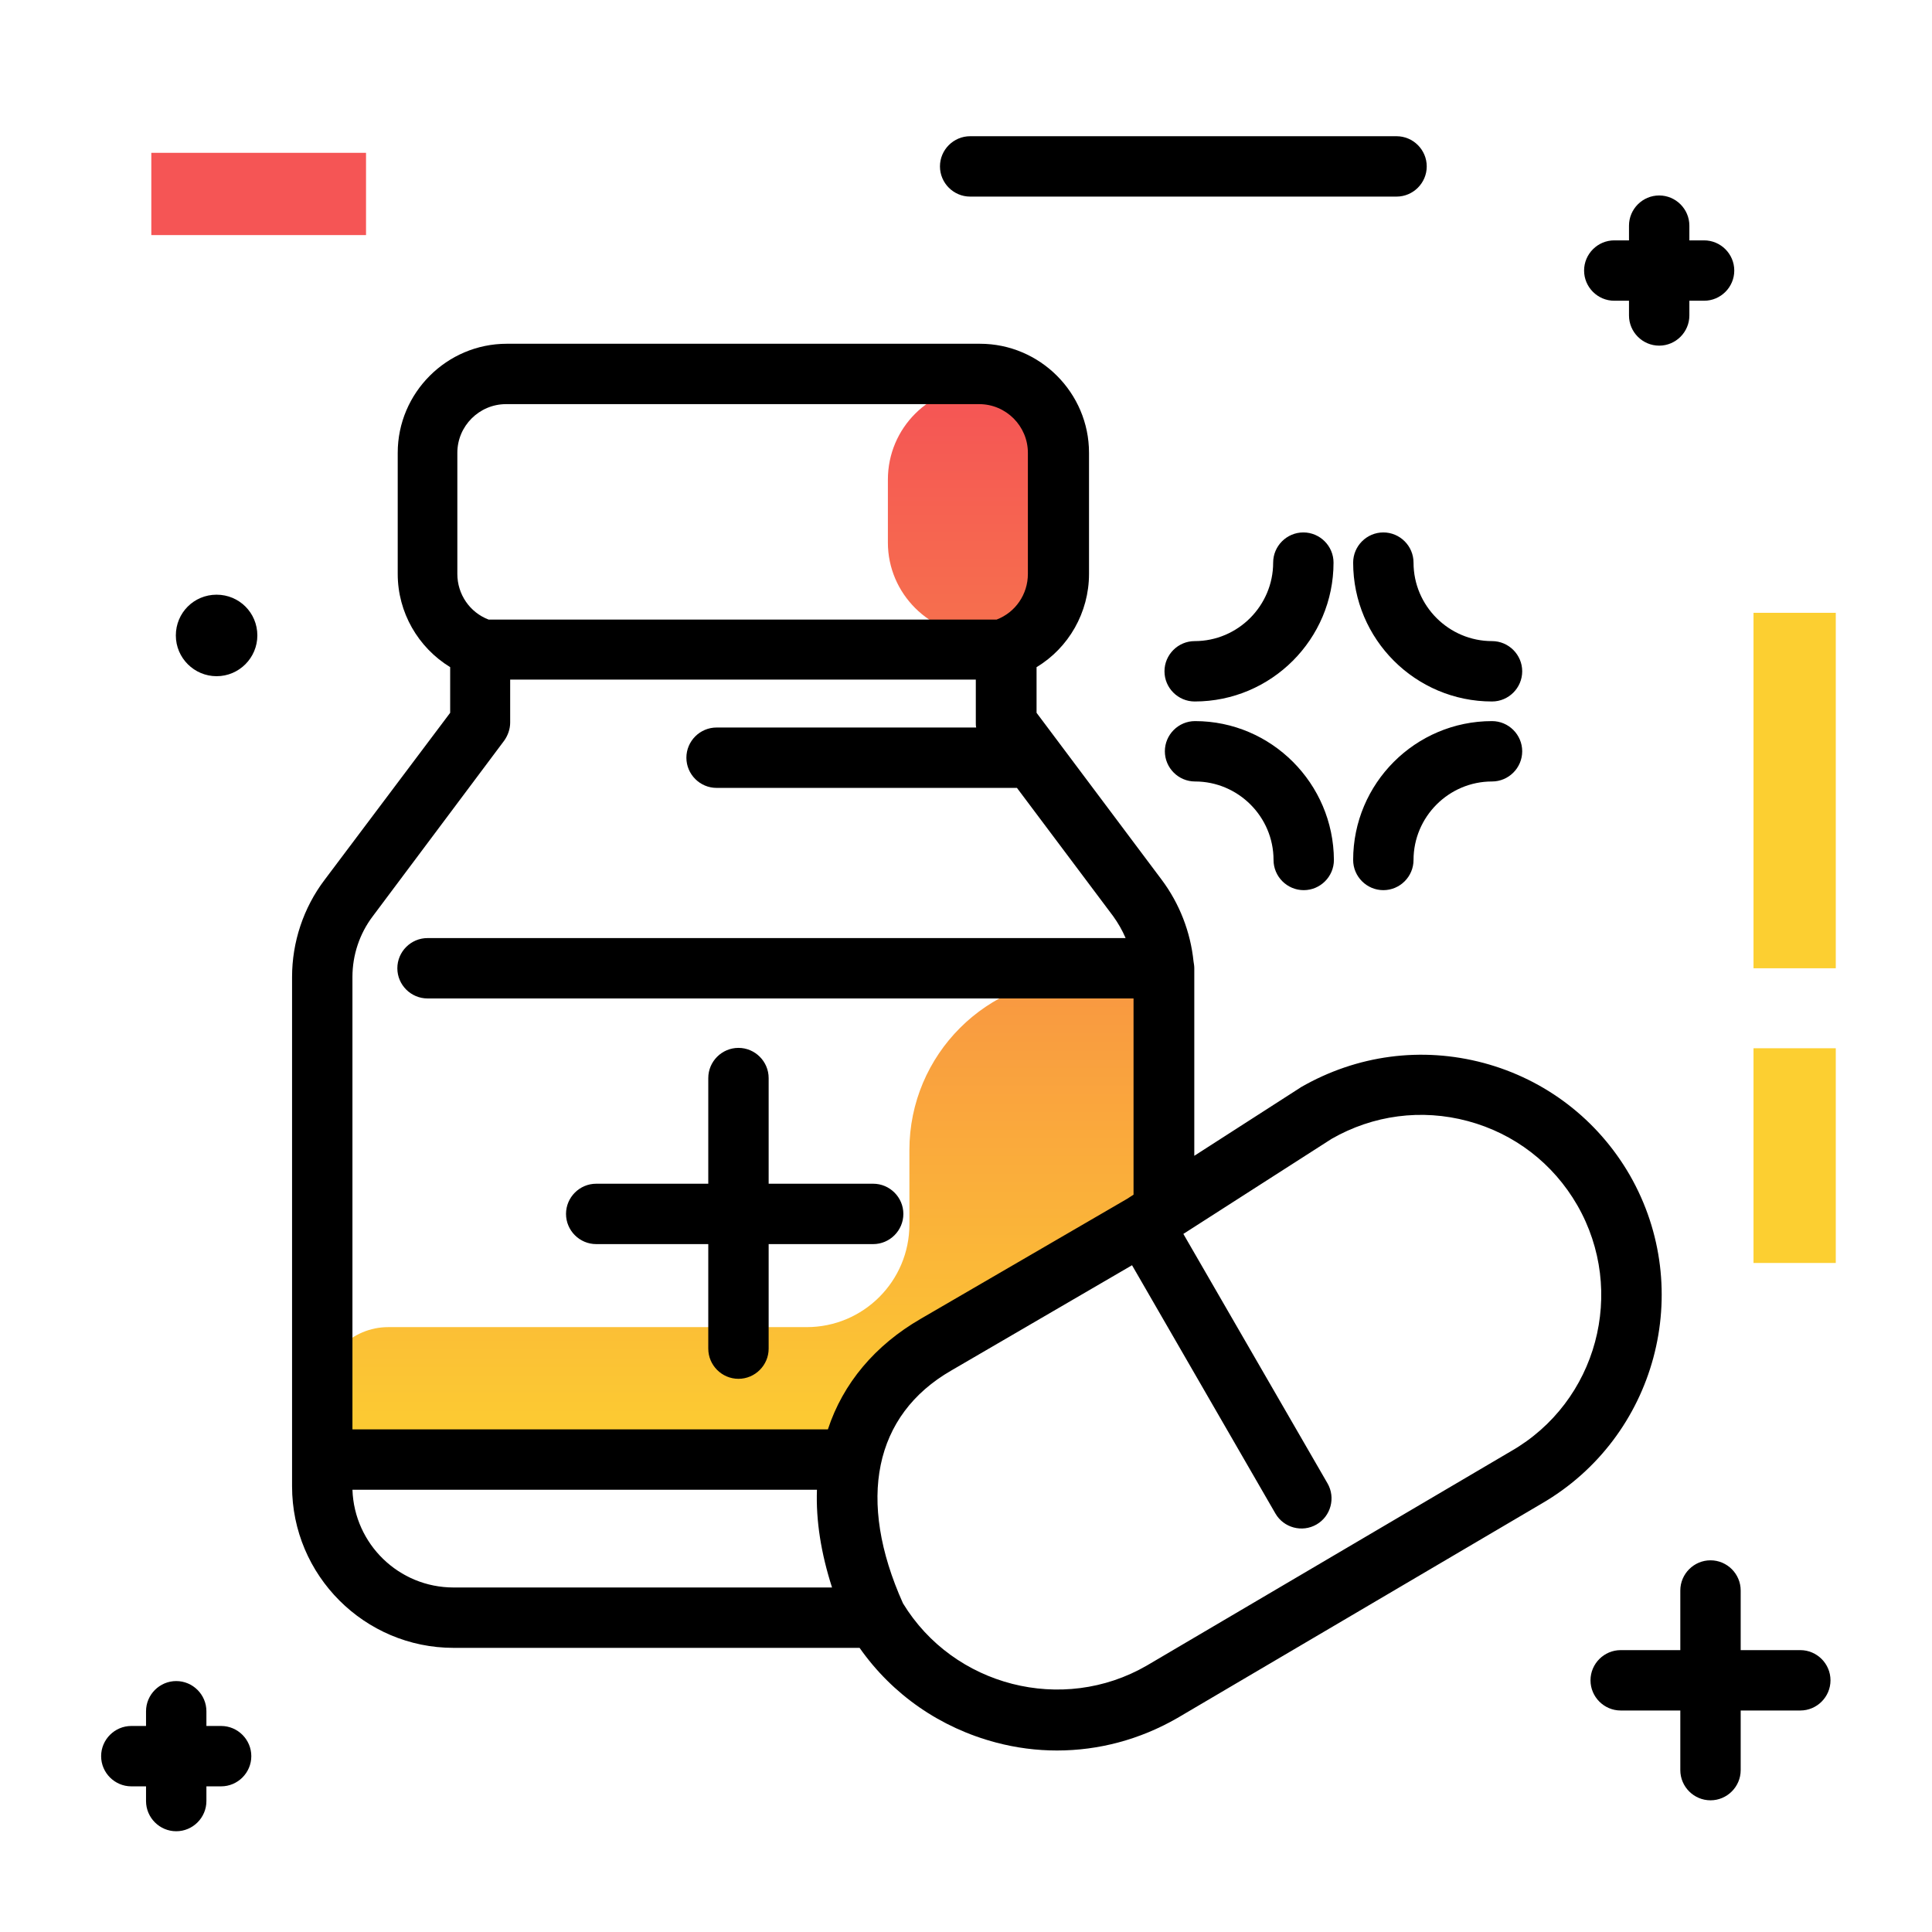 <svg version="1.1" id="Layer_1" xmlns="http://www.w3.org/2000/svg" xmlns:xlink="http://www.w3.org/1999/xlink" x="0px" y="0px" viewBox="0 0 512 512" enable-background="new 0 0 512 512" xml:space="preserve">
<linearGradient id="SVGID_1_" gradientUnits="userSpaceOnUse" x1="196.855" y1="389.042" x2="196.855" y2="105.014" class="gradient-element">
	<stop offset="0" class="primary-color-gradient" style="stop-color: #FCCF31"></stop>
	<stop offset="1" class="secondary-color-gradient" style="stop-color: #F55555"></stop>
</linearGradient>
<path fill="url(#SVGID_1_)" d="M308.4,277.6v45.4l-70,40.6l-17.8,23.3H102.9c-9.7,0-17.6-7.9-17.6-17.6v0c0-9.7,7.9-17.6,17.6-17.6
	h110.9c15,0,27.2-12.2,27.2-27.2v-19.7c0-25.3,20.5-45.8,45.8-45.8h3C300.1,259,308.4,267.3,308.4,277.6z M260,168.4h19.3v-66H260
	c-13.6,0-24.7,11-24.7,24.7v16.7C235.3,157.3,246.4,168.4,260,168.4z"></path>
<path d="M239.4,321.7c0,4.4-3.6,8-8,8h-27.7v27.7c0,4.4-3.6,8-8,8s-8-3.6-8-8v-27.7H158c-4.4,0-8-3.6-8-8s3.6-8,8-8h29.7v-28
	c0-4.4,3.6-8,8-8s8,3.6,8,8v28h27.7C235.8,313.7,239.4,317.3,239.4,321.7z M408.5,398.5L312,455.3c-9.9,5.7-20.8,8.6-31.9,8.6
	c-5.4,0-10.8-0.7-16.1-2.1c-14.8-3.9-27.5-12.7-36.2-25.1H120.2c-23.6,0-42.8-19.2-42.8-42.8v-135c0-9.2,3-18.3,8.6-25.7l33.3-44.3
	v-12.1c-8.5-5.2-13.9-14.5-13.9-24.7V120c0-15.9,13-28.9,28.9-28.9h125.4c15.9,0,28.9,13,28.9,28.9v32.1c0,10.2-5.4,19.6-13.9,24.7
	v12.1l33.2,44.3c4.7,6.3,7.6,13.8,8.4,21.6c0.1,0.6,0.2,1.2,0.2,1.8c0,0.2,0,0.5,0,0.7c0,0.5,0,1.1,0,1.6v47.4l28-18
	c0.1-0.1,0.2-0.1,0.3-0.2c14.8-8.5,31.9-10.8,48.4-6.4c16.4,4.4,30.2,15,38.7,29.7C449.4,341.9,438.9,380.9,408.5,398.5z
	 M121.2,152.1c0,5.4,3.3,10.2,8.3,12.1h134.6c5-1.9,8.3-6.7,8.3-12.1V120c0-7.1-5.8-12.9-12.9-12.9H134.1c-7.1,0-12.9,5.8-12.9,12.9
	V152.1z M220.5,420.7c-2.9-9-4.3-17.7-4-25.9H93.4c0.5,14.4,12.3,25.9,26.8,25.9H220.5z M244,349.5l54.7-31.8l1.7-1.1v-52H113.3
	c-4.4,0-8-3.6-8-8s3.6-8,8-8h185c-0.9-2.1-2-4-3.3-5.8l-25.5-34h-79.6c-4.4,0-8-3.6-8-8s3.6-8,8-8h68.8c-0.1-0.4-0.1-0.9-0.1-1.3
	v-11.4H135.2v11.4c0,1.7-0.6,3.4-1.6,4.8l-34.8,46.5c-3.5,4.6-5.4,10.3-5.4,16.1v119.9h126C223.4,366.6,231.9,356.5,244,349.5z
	 M418,319.4c-6.4-11.1-16.7-19-29-22.3c-12.3-3.3-25.1-1.6-36.1,4.7l-39.3,25.2l38.2,66.1c2.2,3.8,0.9,8.7-2.9,10.9
	c-3.8,2.2-8.7,0.9-10.9-2.9l-38-65.8l-47.9,27.9c-20.5,11.8-25.1,34.3-12.8,61.7c13.4,22,42.3,29.4,64.6,16.5l96.5-56.8
	C423.3,371.5,431.1,342.2,418,319.4z"></path>
<path d="M68.2,168.4c0,5.9-4.8,10.8-10.8,10.8c-5.9,0-10.8-4.8-10.8-10.8s4.8-10.8,10.8-10.8C63.4,157.6,68.2,162.4,68.2,168.4z
	 M477.1,437.3h-15.8v-15.8c0-4.4-3.6-8-8-8s-8,3.6-8,8v15.8h-15.8c-4.4,0-8,3.6-8,8s3.6,8,8,8h15.8v15.8c0,4.4,3.6,8,8,8s8-3.6,8-8
	v-15.8h15.8c4.4,0,8-3.6,8-8S481.5,437.3,477.1,437.3z M345.4,141.1c-4.4,0-8,3.6-8,8c0,11.4-9.3,20.8-20.8,20.8c-4.4,0-8,3.6-8,8
	s3.6,8,8,8c20.3,0,36.8-16.5,36.8-36.8C353.4,144.7,349.8,141.1,345.4,141.1z M395.4,169.9c-11.4,0-20.8-9.3-20.8-20.8
	c0-4.4-3.6-8-8-8s-8,3.6-8,8c0,20.3,16.5,36.8,36.8,36.8c4.4,0,8-3.6,8-8S399.8,169.9,395.4,169.9z M395.4,191.1
	c-20.3,0-36.8,16.5-36.8,36.8c0,4.4,3.6,8,8,8s8-3.6,8-8c0-11.4,9.3-20.8,20.8-20.8c4.4,0,8-3.6,8-8S399.8,191.1,395.4,191.1z
	 M316.7,191.1c-4.4,0-8,3.6-8,8s3.6,8,8,8c11.4,0,20.8,9.3,20.8,20.8c0,4.4,3.6,8,8,8s8-3.6,8-8
	C353.4,207.6,336.9,191.1,316.7,191.1z M58.6,457.4h-3.9v-3.9c0-4.4-3.6-8-8-8s-8,3.6-8,8v3.9h-3.9c-4.4,0-8,3.6-8,8s3.6,8,8,8h3.9
	v3.9c0,4.4,3.6,8,8,8s8-3.6,8-8v-3.9h3.9c4.4,0,8-3.6,8-8S63,457.4,58.6,457.4z M427.8,79.7h3.9v3.9c0,4.4,3.6,8,8,8s8-3.6,8-8v-3.9
	h3.9c4.4,0,8-3.6,8-8s-3.6-8-8-8h-3.9v-3.9c0-4.4-3.6-8-8-8s-8,3.6-8,8v3.9h-3.9c-4.4,0-8,3.6-8,8S423.4,79.7,427.8,79.7z
	 M378.1,44.1c0-4.4-3.6-8-8-8h-113c-4.4,0-8,3.6-8,8s3.6,8,8,8h113C374.5,52.1,378.1,48.5,378.1,44.1z"></path>
<g>
	<path fill="#F55555" class="secondary-color" d="M97,40.5v21.8H40.1V40.5H97z"></path>
	<path fill="#FCCF31" class="primary-color" d="M486.5,256.6h-21.8v-94.2h21.8V256.6z"></path>
	<path fill="#FCCF31" class="primary-color" d="M486.5,334.7h-21.8v-56.9h21.8V334.7z"></path>
</g>
</svg>
